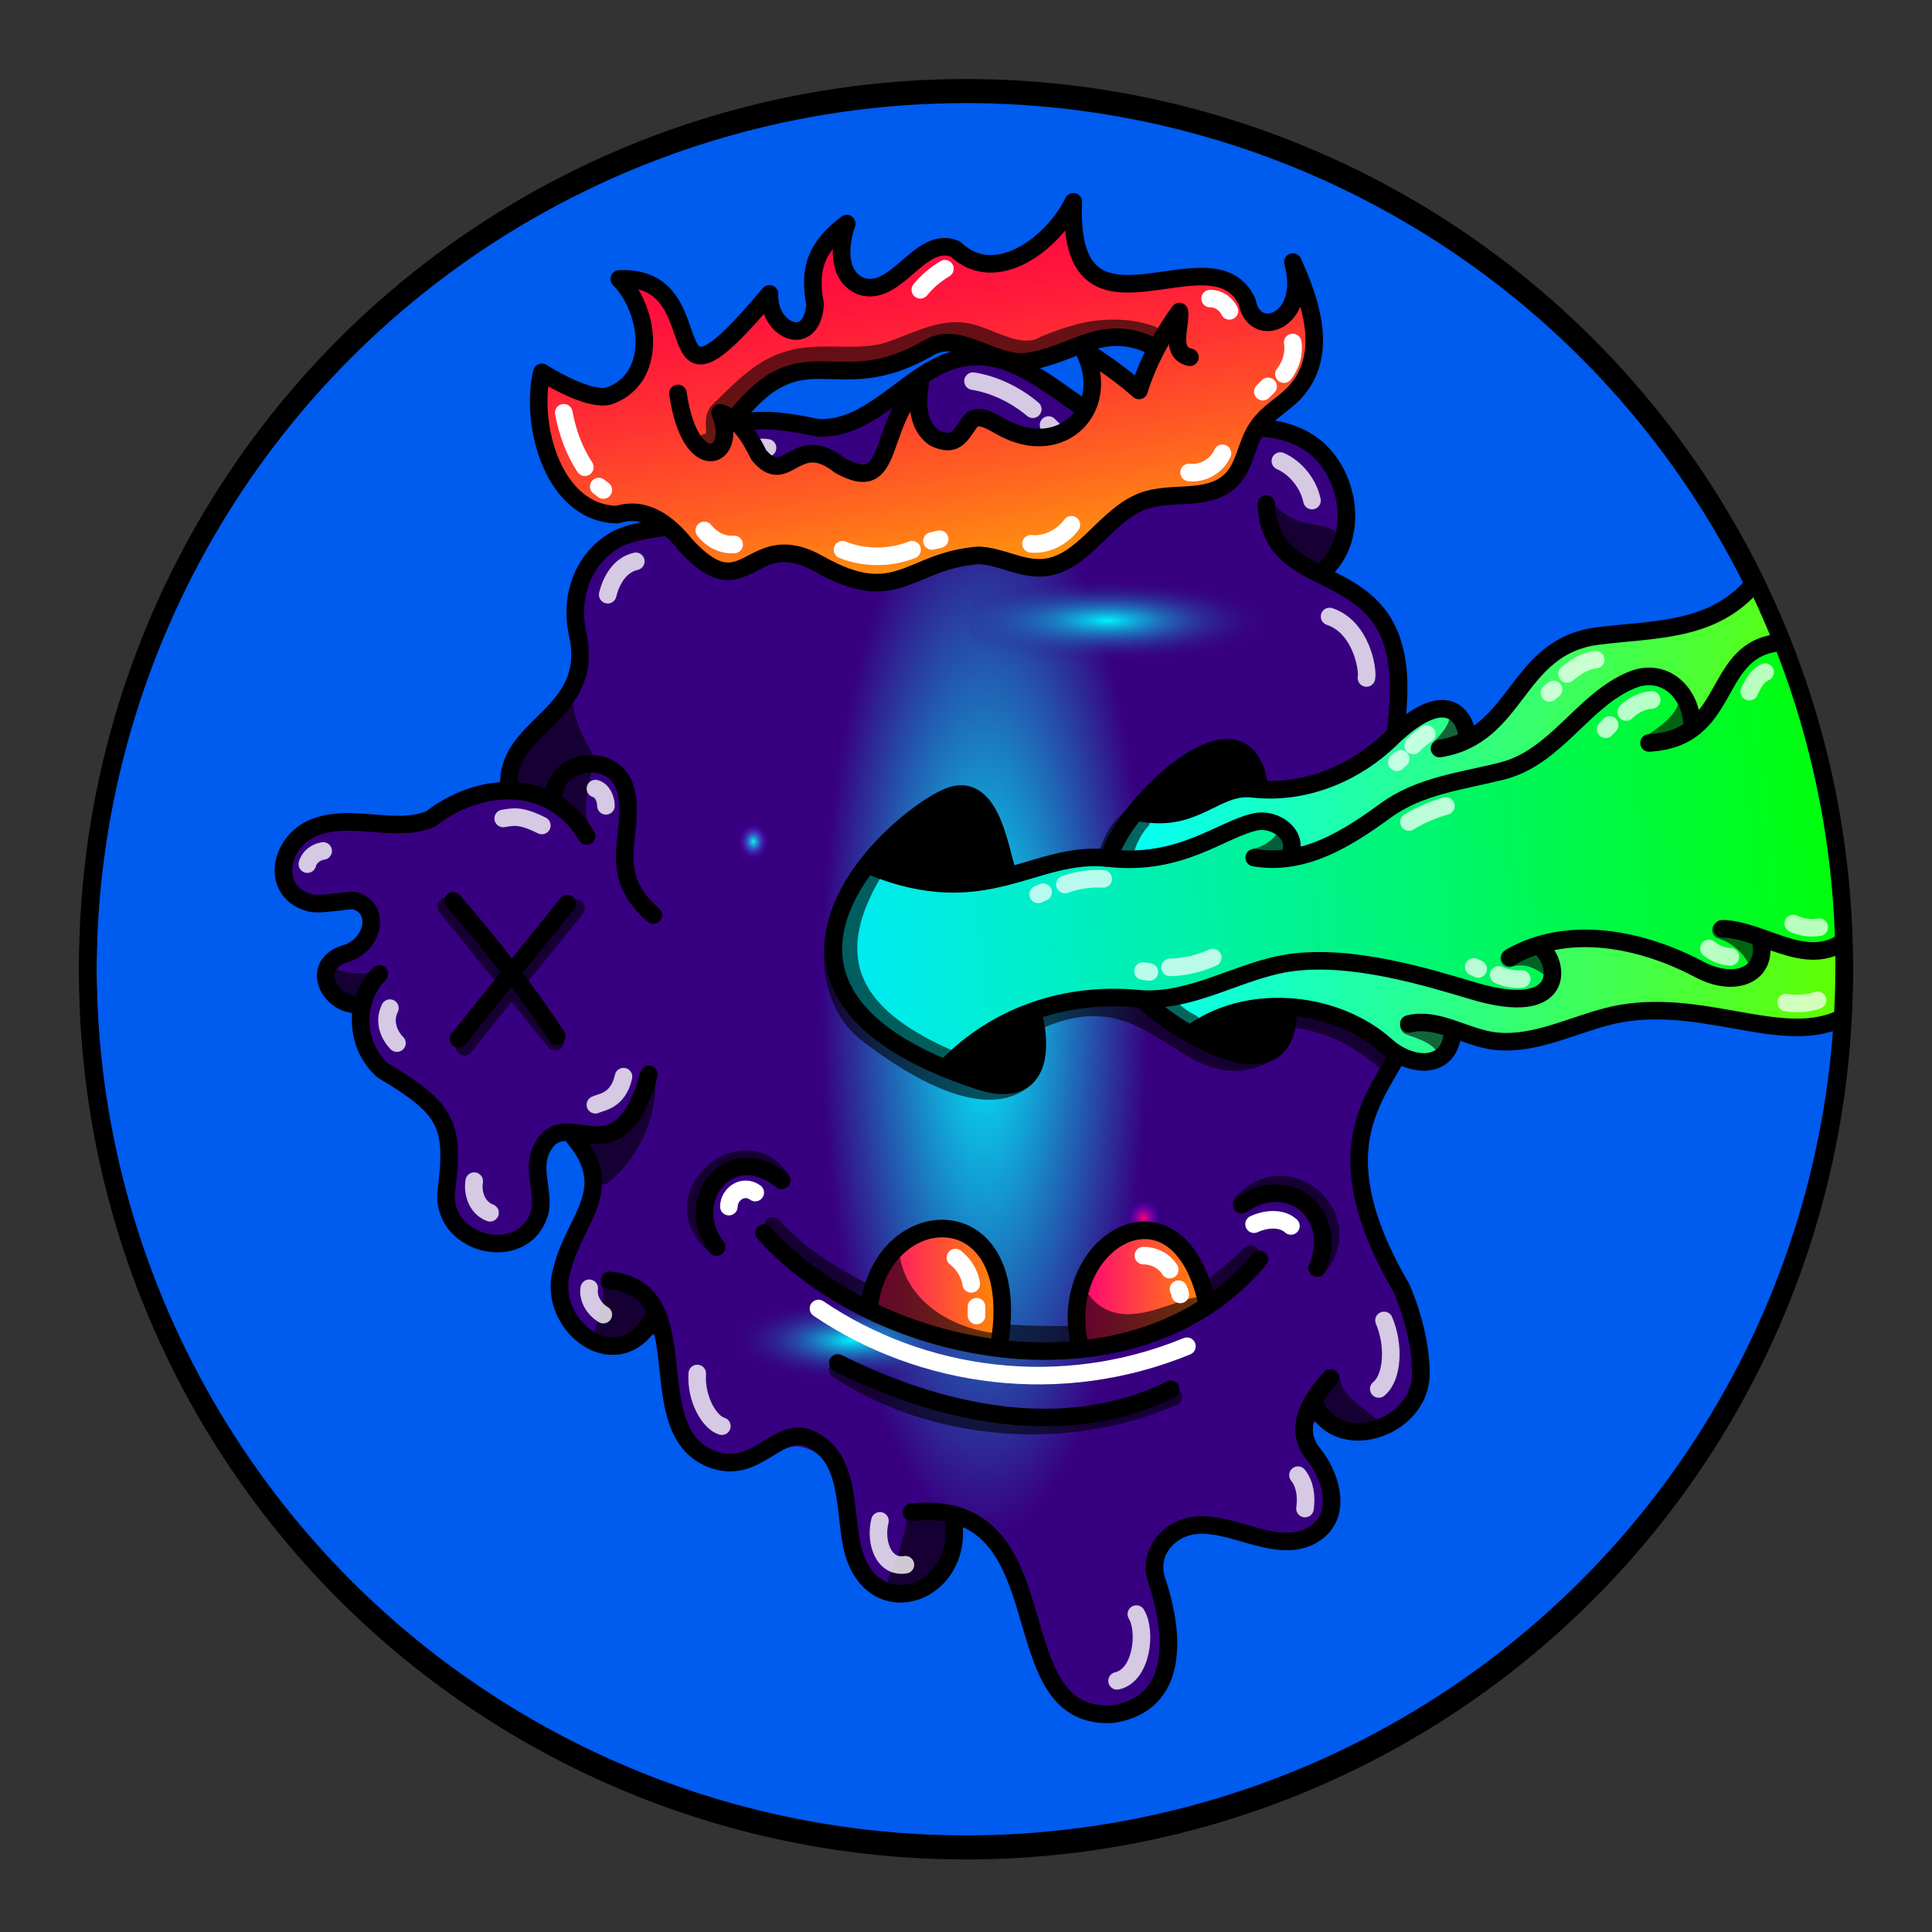 <svg version="1.1" id="Layer_1" xmlns="http://www.w3.org/2000/svg" x="0" y="0" viewBox="0 0 1100 1100" style="enable-background:new 0 0 1100 1100" xml:space="preserve" xmlns:xlink="http://www.w3.org/1999/xlink"><rect x="0" y="0" width="1100" height="1100" fill="#333333" stroke="none"/><style type="text/css">.st301{fill:#005BEF;stroke:#000000;stroke-width:10;stroke-linecap:round;stroke-linejoin:round;stroke-miterlimit:10;}</style><circle class="st301" cx="550" cy="553.7" r="500"/><radialGradient id="a9" cx="560.657" cy="569.423" r="93.351" gradientTransform="matrix(1 0 0 3.253 0 -1281.846)" gradientUnits="userSpaceOnUse"><stop offset="0" style="stop-color:#00f2ff"/><stop offset="1" style="stop-color:#370080"/></radialGradient><path style="fill:url(#a9)" d="M533 210.7c-68 59.6-71 20-121 36.5-19.6 10.9-14 30-9.7 39.6 11 23-51 9-69 40.3-10 18 .1 42-7.5 61.8-9 19.6-34 35-37 52.2-43 48-154 7-119 70.4 6 11 33-6 39 9.1 7 17.5-39 29-21 46.7 18 5 21 39.9 57 63.2 14 20 3 51 19 69.1 35.8 38 46-25 41-34.3 4-39 44-11 22 38.7-23 52 11 74 36.5 56.6 24-9 13 39 23 50.9 19.5 37 55 12 67 12 18 1 28 22 29.8 40.3 6.5 63 54 46 59 8 15.5-34 45 49 47 59.9 11 73 69 42 71 17.9 3-54-3-60.1 2-68.3 18.5-31 71 13 90.8-15.5 14-19.7-31-63.5 8-55.4 94 19 19-101 14-120.4-9-35.5 14-106 47-121.7 18-9 17-35.5 7-52.8-9.5-17-25-30.6-31-48.9-13.5-54 22-102-36-133.3-5-3-7-9.5-4-14.4 17-26 1-66-32-71.4-22-3-44 9-66.5 6.3-43.4-4.8-79.5-74.1-126.4-43.1z"/><radialGradient id="b5" cx="553.285" cy="308.14" r="3.115" gradientTransform="matrix(30.353 0 0 7.636 -16163.282 -1999.622)" gradientUnits="userSpaceOnUse"><stop offset="0" style="stop-color:#00f2ff"/><stop offset="1" style="stop-color:#370080;stop-opacity:0"/></radialGradient><ellipse style="fill:url(#b5)" cx="635" cy="353" rx="83.5" ry="47.5"/><radialGradient id="c4" cx="685.268" cy="483.405" r="2.167" gradientTransform="matrix(16.002 0 0 8.355 -10251.582 -3523.179)" gradientUnits="userSpaceOnUse"><stop offset="0" style="stop-color:#00f2ff"/><stop offset="1" style="stop-color:#370080;stop-opacity:0"/></radialGradient><ellipse style="fill:url(#c4)" cx="715" cy="515.5" rx="30.5" ry="36"/><radialGradient id="d4" cx="417.82" cy="724.757" r="2.666" gradientTransform="matrix(25.789 0 0 8.874 -10290.887 -5668.355)" gradientUnits="userSpaceOnUse"><stop offset="0" style="stop-color:#00f2ff"/><stop offset="1" style="stop-color:#370080;stop-opacity:0"/></radialGradient><ellipse style="fill:url(#d4)" cx="488" cy="763" rx="71.5" ry="34.5"/><radialGradient id="e4" cx="525.562" cy="453.385" r="2.733" gradientTransform="matrix(2.328 0 0 1.798 -693.718 -358.824)" gradientUnits="userSpaceOnUse"><stop offset="0" style="stop-color:#00ff48"/><stop offset="1" style="stop-color:#7300ff;stop-opacity:0"/></radialGradient><circle style="fill:url(#e4)" cx="529.5" cy="457" r="5.5"/><radialGradient id="f4" cx="492.648" cy="546.297" r="1.723" gradientTransform="matrix(5.281 0 0 5.029 -2100.605 -2192.76)" gradientUnits="userSpaceOnUse"><stop offset="0" style="stop-color:#f700ff"/><stop offset="1" style="stop-color:#7300ff;stop-opacity:0"/></radialGradient><circle style="fill:url(#f4)" cx="501" cy="555" r="9"/><radialGradient id="g2" cx="642.36" cy="683.471" r="2.175" gradientTransform="matrix(4.189 0 0 4.407 -2039.596 -2318.762)" gradientUnits="userSpaceOnUse"><stop offset="0" style="stop-color:#ff006a"/><stop offset="1" style="stop-color:#7300ff;stop-opacity:0"/></radialGradient><circle style="fill:url(#g2)" cx="651" cy="693" r="10"/><radialGradient id="h2" cx="631.016" cy="564.413" r="1.923" gradientTransform="matrix(1.877 0 0 1.767 -550.874 -430.127)" gradientUnits="userSpaceOnUse"><stop offset="0" style="stop-color:#ff0"/><stop offset="1" style="stop-color:#7300ff;stop-opacity:0"/></radialGradient><circle style="fill:url(#h2)" cx="634" cy="567" r="3.5"/><radialGradient id="i2" cx="586.567" cy="520.158" r=".454" gradientTransform="translate(-1669.963 -1480.415) scale(3.851)" gradientUnits="userSpaceOnUse"><stop offset="0" style="stop-color:#ff2600"/><stop offset="1" style="stop-color:#7300ff;stop-opacity:0"/></radialGradient><circle style="fill:url(#i2)" cx="589" cy="523" r="2"/><radialGradient id="j2" cx="421.591" cy="470.614" r="2.51" gradientTransform="matrix(3.247 0 0 3.96 -939.96 -1384.463)" gradientUnits="userSpaceOnUse"><stop offset="0" style="stop-color:#00ffea"/><stop offset="1" style="stop-color:#7300ff;stop-opacity:0"/></radialGradient><circle style="fill:url(#j2)" cx="429" cy="479" r="9"/><style>.st40{fill:none;stroke:#000;stroke-width:10;stroke-linecap:round;stroke-linejoin:round;stroke-miterlimit:10}.st98{opacity:.6;enable-background:new}</style><g id="Outline"><path class="st98" d="M793 537c-1 .7-1 2-.5 3 5 10 11 35 25 30 8-2 21-13 18-22.4-.5-1-2-2-3-1.5-26 12-28-11-39-9.4v.3zm-34 274.5c6 5 26 8 25-3-6-7-20.6-12-21.5-26C750 772 744 803 759 811.5zm-219.3 52s1 .5 1 .8c9 13.5-3 36-18 40-34 6-9-6-6-44 .3-5.3 22.3 2.7 23 3.2zM342 731c5 7-4 22-4 33 8 13 29.6-5 33-14.9 2-12-17-21-28-20.2-1 .1-1 1.1-1 2.1zm31-120.2c2 23-8 47-26 61.9-13 10.9-17.5-30.6-8-27.9 6 4.2 28-18.8 34-34zm-157-59.9c-8 6-17 3-25 1-11 5 4 20 13.5 16 5-4 12-9 12-15.7-.5-.2-1.5-.2-.5-1.3zM337 473c-6-10-3-23 0-34 0-1 0-2-.6-2-9-9-23 11-19.8 20.7C318 463 338 475 337 472.8v.2z"/><path class="st98" d="M326 392c-2 29 24 45 7 44-7 2-14 1-15 11-1 11-24 0-24.5-1.3C285 433 317 404.5 326 392zm103-118c-9.9-4-16-16-18-25-4-6-9.9 1-11 6-7 54 29.5 28 29 19zm293 9c16 21 29.5 12 40 20.7 3 4 1 9.6-1 14-3 9-13 9-20 4.1-14.5-5.8-22-22.2-19-38.8z"/><path class="st40" d="M347 729c53.5 5 15 86 59 102 25 9 37-19.8 55-11.9 23 10.1 19.6 40 24 60.7 9.6 46 63 29.6 58-12.8"/><path class="st40" d="M519 861c89-9 47.5 119 114.5 115 39-6 35-47 25-76.5-3-9 0-18.5 7-24.5 24.5-21 59 15.5 84-2.5 15-11 8-33-2-45-12-15 0-32 10-43"/><path class="st40" d="M790 539c53 69.8-64 71 8 194.5 6 14 11 32 11 48.5 0 32-49 47.5-61 16"/><path class="st40" d="M721 287c2 51 64 31 74 88 6 34-11.5 71 7 103 10 18 27 31.5 34 51 8 19-4 47-27 42"/><path class="st40" d="M407 290.6c-16-8-12-29.9-2-41 17-15 40.5-10 61-6 29.8 1 49-29 75-38 50-17 81 55 133 44 23-5 48-11 69 1 25 14 33 55 10 75"/><path class="st40" d="M428 278c-16 26.5-51 17.5-76 28.5-20 10.5-28 33-23 55 10 47-43 51-39 88m25 4.5c1.5-23 35-26 41-5 7 25-13 47 16 72"/><path class="st40" d="M334 476c-20-34-61-31.5-89-9.6-20 8-43-3-64 4-22 7-28 37-5 43.5 6.5 2 23-2 26-1 15 4 11 25-5 30-21 6-10 29 6 29"/><path class="st40" d="M216 554.5c-15 15-14 41 2 55 37 22 41 31 36 69.7-2 31 46 41 53.5 10 2-10.8-4-22 0-33 13-32 44 20 62-44.5"/><path class="st40" d="M327 647.9c25 29.7-.5 47-7 75-10 32.5 34 65 53 25"/><path d="M729 262.5c9 4 16 13 18 22.5m-193-68c12.5 2 24.5 8 34 16m9 9 3 3m-163 10c-5.5-.9-12 .6-15.5 4M362 319.6c-9 2-14 10.7-16 19M339 449c4 1 6 6 6 9.8M308.5 470c-12-6-16-5-22-4M175 492c1-4 5-7 9-7.5m38 89.5c-4 8 0 16 4 19.9m44 78.6c-1 6 1 15 9 18m76-77.5c-3 14-13 14.5-16 16m4.5 119.5c-5-3-9-9-8-15M397 782c-1 14.5 7 28 14 30m90 53.9c-3 12 2 27 14.5 25M636 957c14-3 17-28 11-38m96-60.1c1-7 0-14-4-19m46-49.1c8-6.5 9-25 3-39M786 582c5-8 3-19-3-26m37-12c2-8.5-.6-18-7-24m-56-169c18 6 22 30 21 35" style="opacity:.788;fill:none;stroke:#fff;stroke-width:10;stroke-linecap:round;stroke-linejoin:round;stroke-miterlimit:10;enable-background:new"/></g><path d="M258 512.9c21 24 41 50 59 77m6-75.4-62 77" style="fill:none;stroke:#000;stroke-width:10;stroke-linecap:round;stroke-linejoin:round;stroke-miterlimit:10"/><path d="m254 516.1 62 77m12-76.1c-23 29-42.5 52-63.5 79" style="opacity:.6;enable-background:new;fill:none;stroke:#000;stroke-width:10;stroke-linecap:round;stroke-linejoin:round;stroke-miterlimit:10"/><style>.st40{fill:none;stroke:#000;stroke-width:10;stroke-linecap:round;stroke-linejoin:round;stroke-miterlimit:10}</style><g id="Buck_Teeth"><path d="M408 710c-35-29 16.5-71 37-38m262 13c26-29 68 8 43 37m-273 57.8c55 36 130 42 191 15.5M440 698c14 16 34 28.5 53 38m80 23c12 1 24 1 36 1m103-46c-7 7-15 13-22 19.5" style="opacity:.6;enable-background:new;fill:none;stroke:#000;stroke-width:10;stroke-linecap:round;stroke-linejoin:round;stroke-miterlimit:10"/><linearGradient id="SVGID_00000144308631695432882570000007628677700832790193_" gradientUnits="userSpaceOnUse" x1="615" y1="365.37" x2="685.95" y2="365.37" gradientTransform="matrix(1 0 0 -1 0 1100)"><stop offset="0" style="stop-color:#ff0378"/><stop offset="1" style="stop-color:#ff8903"/></linearGradient><path style="fill:url(#SVGID_00000144308631695432882570000007628677700832790193_)" d="M616 768c16-5 68-13 69.9-32.3C692 706 606.5 663 616 768z"/><linearGradient id="SVGID_00000051372725403280898550000008547425539188560257_" gradientUnits="userSpaceOnUse" x1="495" y1="367.694" x2="569" y2="367.694" gradientTransform="matrix(1 0 0 -1 0 1100)"><stop offset="0" style="stop-color:#ff0378"/><stop offset="1" style="stop-color:#ff8903"/></linearGradient><path style="fill:url(#SVGID_00000051372725403280898550000008547425539188560257_)" d="M496 744.4c14 4 68 35 73 12 0-78-60-68-73-12.4v.4z"/><path d="M512 713c3 27 29 43 54 46-2 1 .5 5-2 6.5s-106-5.6-52-52.5zm106 21.5c19.6 31 57.5-1 67 5 2 13.5-97 59.5-67-5z" style="opacity:.6;enable-background:new"/><path class="st40" d="M435 702c67 74 213 98 282 15m-10-31c27-19 56 5.5 43 36m-342-12c-20-26 7-62 37-38"/><path class="st40" d="M495 743c8-59.8 88-63 74 22m46 2c-15-59.8 55-101 72-26m-210 35c58 29 129 45 189.6 15"/><path d="M544 716c5 4 8 9 9 15m3 18v-5m95-29.1c6 0 12 3 15 8m6 14.1c0-1-.7-2-1-3m-205 11c59 40 138 51 209.8 21.5M714 697c6.5-3 15.5-4 21 1m-320-11c0-7 8-13 15-8" style="fill:none;stroke:#fff;stroke-width:10;stroke-linecap:round;stroke-linejoin:round;stroke-miterlimit:10"/></g><defs><linearGradient id="zj" x1="629.68" y1="468.83" x2="1049.01" y2="468.83" gradientUnits="userSpaceOnUse"><stop offset="0" stop-color="#0ff"/><stop offset="1" stop-color="#5eff00"/></linearGradient><linearGradient id="zj-2" x1="440.74" y1="521" x2="1065.73" y2="456.07" gradientUnits="userSpaceOnUse"><stop offset="0" stop-color="#00eaff"/><stop offset=".13" stop-color="#00ece3"/><stop offset=".42" stop-color="#00f29d"/><stop offset=".84" stop-color="#00fb2d"/><stop offset="1" stop-color="#0f0"/></linearGradient><style>.zj-3,.zj-4{fill:none;stroke-linecap:round;stroke-linejoin:round;stroke-width:10px;stroke-dasharray:0 0 0 0 0 0;stroke:#000}.zj-4{opacity:.6}</style></defs><path d="M544.8 451.6c-37.5 21.7-72.4 33.5-59.3 84.8 17.7 69.3 77.9 90.1 100.3 73.8 5.4-11.2-7.4-157.8-41-158.6Zm147.7-25.7c-56.4 15-73.8 88.4-44.6 134.3 14.2 22.3 43.4 40.2 70.5 39.1 29.4-2.8 22-178-25.9-173.4Z"/><path d="M677.4 588.8c92.3-52.5 121.6 53.6 152.2-.2 35 13.7 70.6-10 105.4-12.8 37.9-3 77.5 20.7 113.7 1 2.8-83.5-11.3-169.8-50.6-243.4-50.9 43.6-87.4-5.9-161.1 87-4.8-22.9-26.1-17.2-38-4-60.2 48.3-93.1 24.1-125 45-7.4 4.9-17.5 2.3-26.6 3.3-36.5 36.1-11.6 102.3 30 124.1Z" style="fill:url(#zj)"/><path d="M1012.5 365.3c-29-.1-26.1 36-48.7 44.7-21.4-62.9-68.4 13.9-99.8 25.6-61.2 9.9-101.2 49-128.4 51 4-41.7-56.9 5.8-97.4 2.6-61.8-4.9-63 27.1-142.8 3.8-36 42.7-22.1 97.5 41.8 114.5 48.9-50.2 94.6-30.3 144.7-43.2 110.5-41.5 149.7 18 190.8 2.5 12-4.5 13.2-19.4 5-28 48-25.8 121.1 51.8 125.8-3.9 13.9 4.5 30.9 8.1 44.9.8a426.7 426.7 0 0 0-35.9-170.4Z" style="fill:url(#zj-2)"/><path class="zj-3" d="M1009.9 366.3c-35.4 6.2-24.2 54.1-71 56.7"/><path class="zj-3" d="M963.4 413.6c0-18.9-15.6-34.1-34.2-26.5-27.8 11.3-43.1 44.1-74 51.9-22.7 5.7-46.9 8.3-66.3 22.5-21.9 16-46.5 31.6-74.8 26.8"/><path class="zj-3" d="M734.4 486.9c5.3-11.7-8.5-21.3-19.4-19-19.6 4.1-42.4 25.3-83.6 20.7-43-4.8-69.5 31.7-136 4.4m552.6 44.2c-21.6 13-45.2-8-67.4-8.4"/><path class="zj-3" d="M1002.1 533.9c5.6 21.1-14.2 28.9-34.5 18.1-32.2-17.1-74.2-26.2-107.8-6.9"/><path class="zj-3" d="M877.3 539.5c11 9.5 14.1 40.3-38.1 24.8-25.6-7.6-69.8-21.5-105.7-16-28.9 4.5-55.4 23.1-85.7 20.3-40.5-3.8-79.8 9.1-108.6 38.5m457.6-272.7c-23.3 25.5-55.5 23.7-86.9 27.7-47.5 5.9-44.9 57-90.3 64.1"/><path class="zj-3" d="M835.2 419.9c.3-7.4-8.4-33.2-43.4.7-20.2 19.7-49.1 31.9-78.6 28.5-20.9-2.4-32.1 19.2-62.8 13.8m396.9 117.4c-35.2 16-82.9-15.5-134.5-.9-21.2 5.9-42.4 16.6-64.1 13-15.8-2.7-31-13.3-46.6-9.4"/><path class="zj-3" d="M827.1 587c-1.2 22.6-23.7 21.2-37.8 8.5-27.5-24.7-75.5-30.8-108.4-9m-92.4-8.5c6.3 26.8-.6 47.5-31.4 37.3-156.5-51.6-48.3-148.8-17.2-161.6 23.9-9.9 29 28.5 33.4 42.1m58.7-8.9c8.4-28.5 75.9-94.6 84.8-40.5"/><path class="zj-3" d="M652.1 570.4c18.5 17.5 79.3 55 81.3 7.2"/><path class="zj-4" d="M476.4 525.5c-6.1 21.4-.8 48.7 16.6 62.4 20.8 16.2 67 47.6 91 25.8m7.2-32.7c69.1-30.7 84.4 45.5 132.8 17.3M643.6 466c-8.3 6.8-10.1 12.5-13.9 22.5m105.9 91.3a94.4 94.4 0 0 1 53.8 25.5m12.9-21.1c6.2 2.3 13.2 4.4 18 9.3m39-47.8c8.5-2.8 16.9.4 23.6 6m96.9-22.2a35 35 0 0 1 20.8 18m-40.2-145.4c-3.3 9.4-11.9 15.4-19.8 20.7m-110.3-13.9c-.8 6.8-5.7 12-10.2 16.8m-87.4 49.7a29.3 29.3 0 0 1-17.5 12.7"/><path d="M940.4 398.5a23.6 23.6 0 0 0-14.5 6.9m-9.4 7.4-2.3 2.4m90.8-32.5c-4.6 2-7 6.8-9 11.1m39.8 134.1a25.2 25.2 0 0 1-14.8-2.1m-35.8 19A21.1 21.1 0 0 1 973 540m-106.6 17.4a25.7 25.7 0 0 1-13.1-2.3m-11.7-3.4-2.5-1.2m-26.8-132.6a43.5 43.5 0 0 0-7.7 6.5m-7.1 7.6-2.2 2m113.2-58.4c-6.1.5-11.4 4.3-16.3 8.1m-7.7 8.9-2.3 1.9M628.1 500.4a55.8 55.8 0 0 0-21.8 3.2m-12.4 4.4-2.8 1.2m443.7 60.3a37.1 37.1 0 0 1-17.8 1.3" style="opacity:.72;stroke:#fff;fill:none;stroke-linecap:round;stroke-linejoin:round;stroke-width:10px;stroke-dasharray:0 0 0 0 0 0"/><path d="M690.5 545.2a63.9 63.9 0 0 1-24.3 5.6m-11.8 2.6-3.6-.5m172.4-94a86.7 86.7 0 0 0-21 9.1" style="opacity:.73;stroke:#fff;fill:none;stroke-linecap:round;stroke-linejoin:round;stroke-width:10px;stroke-dasharray:0 0 0 0 0 0"/><path class="zj-4" d="M497.6 496.3c-32.2 53.5-7.7 84.7 43.9 106.9m108.4-136a43.8 43.8 0 0 0-9.5 18.4m23.5 85.6a47 47 0 0 0 14.5 11.3"/><style>.st40{fill:none;stroke-width:10;stroke-linecap:round;stroke-linejoin:round;stroke-miterlimit:10;stroke:#000}</style><g id="Flame_Halo"><linearGradient id="SVGID_00000161599887772636497190000018358745444819511700_" gradientUnits="userSpaceOnUse" x1="509.55" y1="997.092" x2="552.552" y2="737.079" gradientTransform="matrix(1 0 0 -1 0 1100)"><stop offset="0" style="stop-color:#f04"/><stop offset=".113" style="stop-color:#ff0642"/><stop offset=".265" style="stop-color:#ff173b"/><stop offset=".441" style="stop-color:#ff3431"/><stop offset=".634" style="stop-color:#ff5c23"/><stop offset=".839" style="stop-color:#ff8e10"/><stop offset="1" style="stop-color:#fb0"/></linearGradient><path style="fill:url(#SVGID_00000161599887772636497190000018358745444819511700_)" d="M309 217.8c-4 34 15 83.5 56 73 21 2 29 34 49 35 9 1 17-5 26-7 20-4 38.5 14 59 14 19.6 0 36-15 56-17 16-1 33 7 48 3 18-5 28-23.5 44.5-31.5 29-11.5 55-3 65.5-38.9 19-28 45.5-41 27-80.5-6.5 18-25 24-29 1-14.5-27-49.9-4-73-8-17-3-30-22-27-39.1-11.5 14-27 30.8-47 27-8-1.5-15-7-23.5-7-13 0-22 12-34 18-19 9-28-8-26-25.6-19 11-17 28-17 47-7 19-21 0-24-11-61 73-33-4-80-10 29 46 1.5 84-48 53.8 21 22 100 46 104 29 6-13 19-23 31.5-28 24-8 53 2 75-10.9 40.8-24 34.5 14 76-.9 17-12 80.9-19.9 53 17-9.6-3-15-20.8-27-16 0 42-24 54-60 34-5.5-2-10 1-12 6.3-14 17-29.9-4-30.7-19.5-9 13-16 48-35.5 44-6-2-9.5-9-16-10.7-5.5-2-11 1-16 3.4-24 11-17-17-33.5-26.2L309 217.8z"/><path class="st40" d="M308.5 212c-7 30 6.5 80.5 43 81 16-5 29 5 39 17.5 35 38 36-12 76 10.7 44.5 25 51-2 90.6-5 13 .5 24 8 37 7 23-2 35-30 57-38 16-5.8 36 .5 49-11.1 9-8 9-21 16-31 6-9 17-14 23-21.9 17-21 7-50-3-72 9.6 34-22 45-26 22.7-19.8-43-103 33-99-57-11 23-44 49-67 27-20-9-33.5 28-54 21-14-6-12-24-8-35.6-17 13-22 25-18 46-2 26-27 15-26-6-71 85-27-11-85.5-8.5 18 18.5 22 57-6 66.7C337 228 318 218 308.5 212z"/><path class="st40" d="M386 224c7 49 35 37 24 11 11 3.5 17 14 22 24 16 19.5 21-14 46 5.9 32 18 20.9-22 46-46.5-2 10.6-2 24 8 30.9 12.5 6 15-2 21-10 5-4 12 1 17.5 3.9 34 19 64-11 46-44.9 5 4.5 16 10 32 24 5-16 13-31 23-44.9 1 8-6 23.5 6 26"/><path class="st40" d="M656 196.9c-29-14-45.5 6-72 9-18.5 2-38-18-55-8-53 31-70.6-9.7-109.6 39"/><path d="M402 252c3 0 5-3 5-6.4s-.6-6 .5-9c.7-2 2-3 4-4.9 11-11 23-23 38-27 17-5 36 0 53-4 15.5-4 30-14 46-12 8 1 15 5 23 7.6 8 3 17 4 23 0 10-4 21-8 32-9s23 0 33 5" style="opacity:.6;fill:none;stroke:#000;stroke-width:10;stroke-linecap:round;stroke-linejoin:round;stroke-miterlimit:10;enable-background:new"/><path d="M736 195c1 6.5-1 13-5 18m-9 7-3 3m-30-53c5 0 9 3 11 7m-379 58c2 11 6 22 12 31m7.9 11 2.6 2M538 153c-5 3-10 7-14 12M401 302c4 5 10 8.5 17 8m61.7 3c12.5 5 27 5 39.6 0m11.3-5 4.4-1m52 2.6c9 1 18-4 23-10.8m67-29.8c8 1 16-4 19-10.9" style="fill:none;stroke:#fff;stroke-width:10;stroke-linecap:round;stroke-linejoin:round;stroke-miterlimit:10"/></g><circle cx="550" cy="550" r="500" style="fill:none;stroke:#000;stroke-width:10;stroke-linecap:round;stroke-linejoin:round;stroke-miterlimit:10"/></svg>